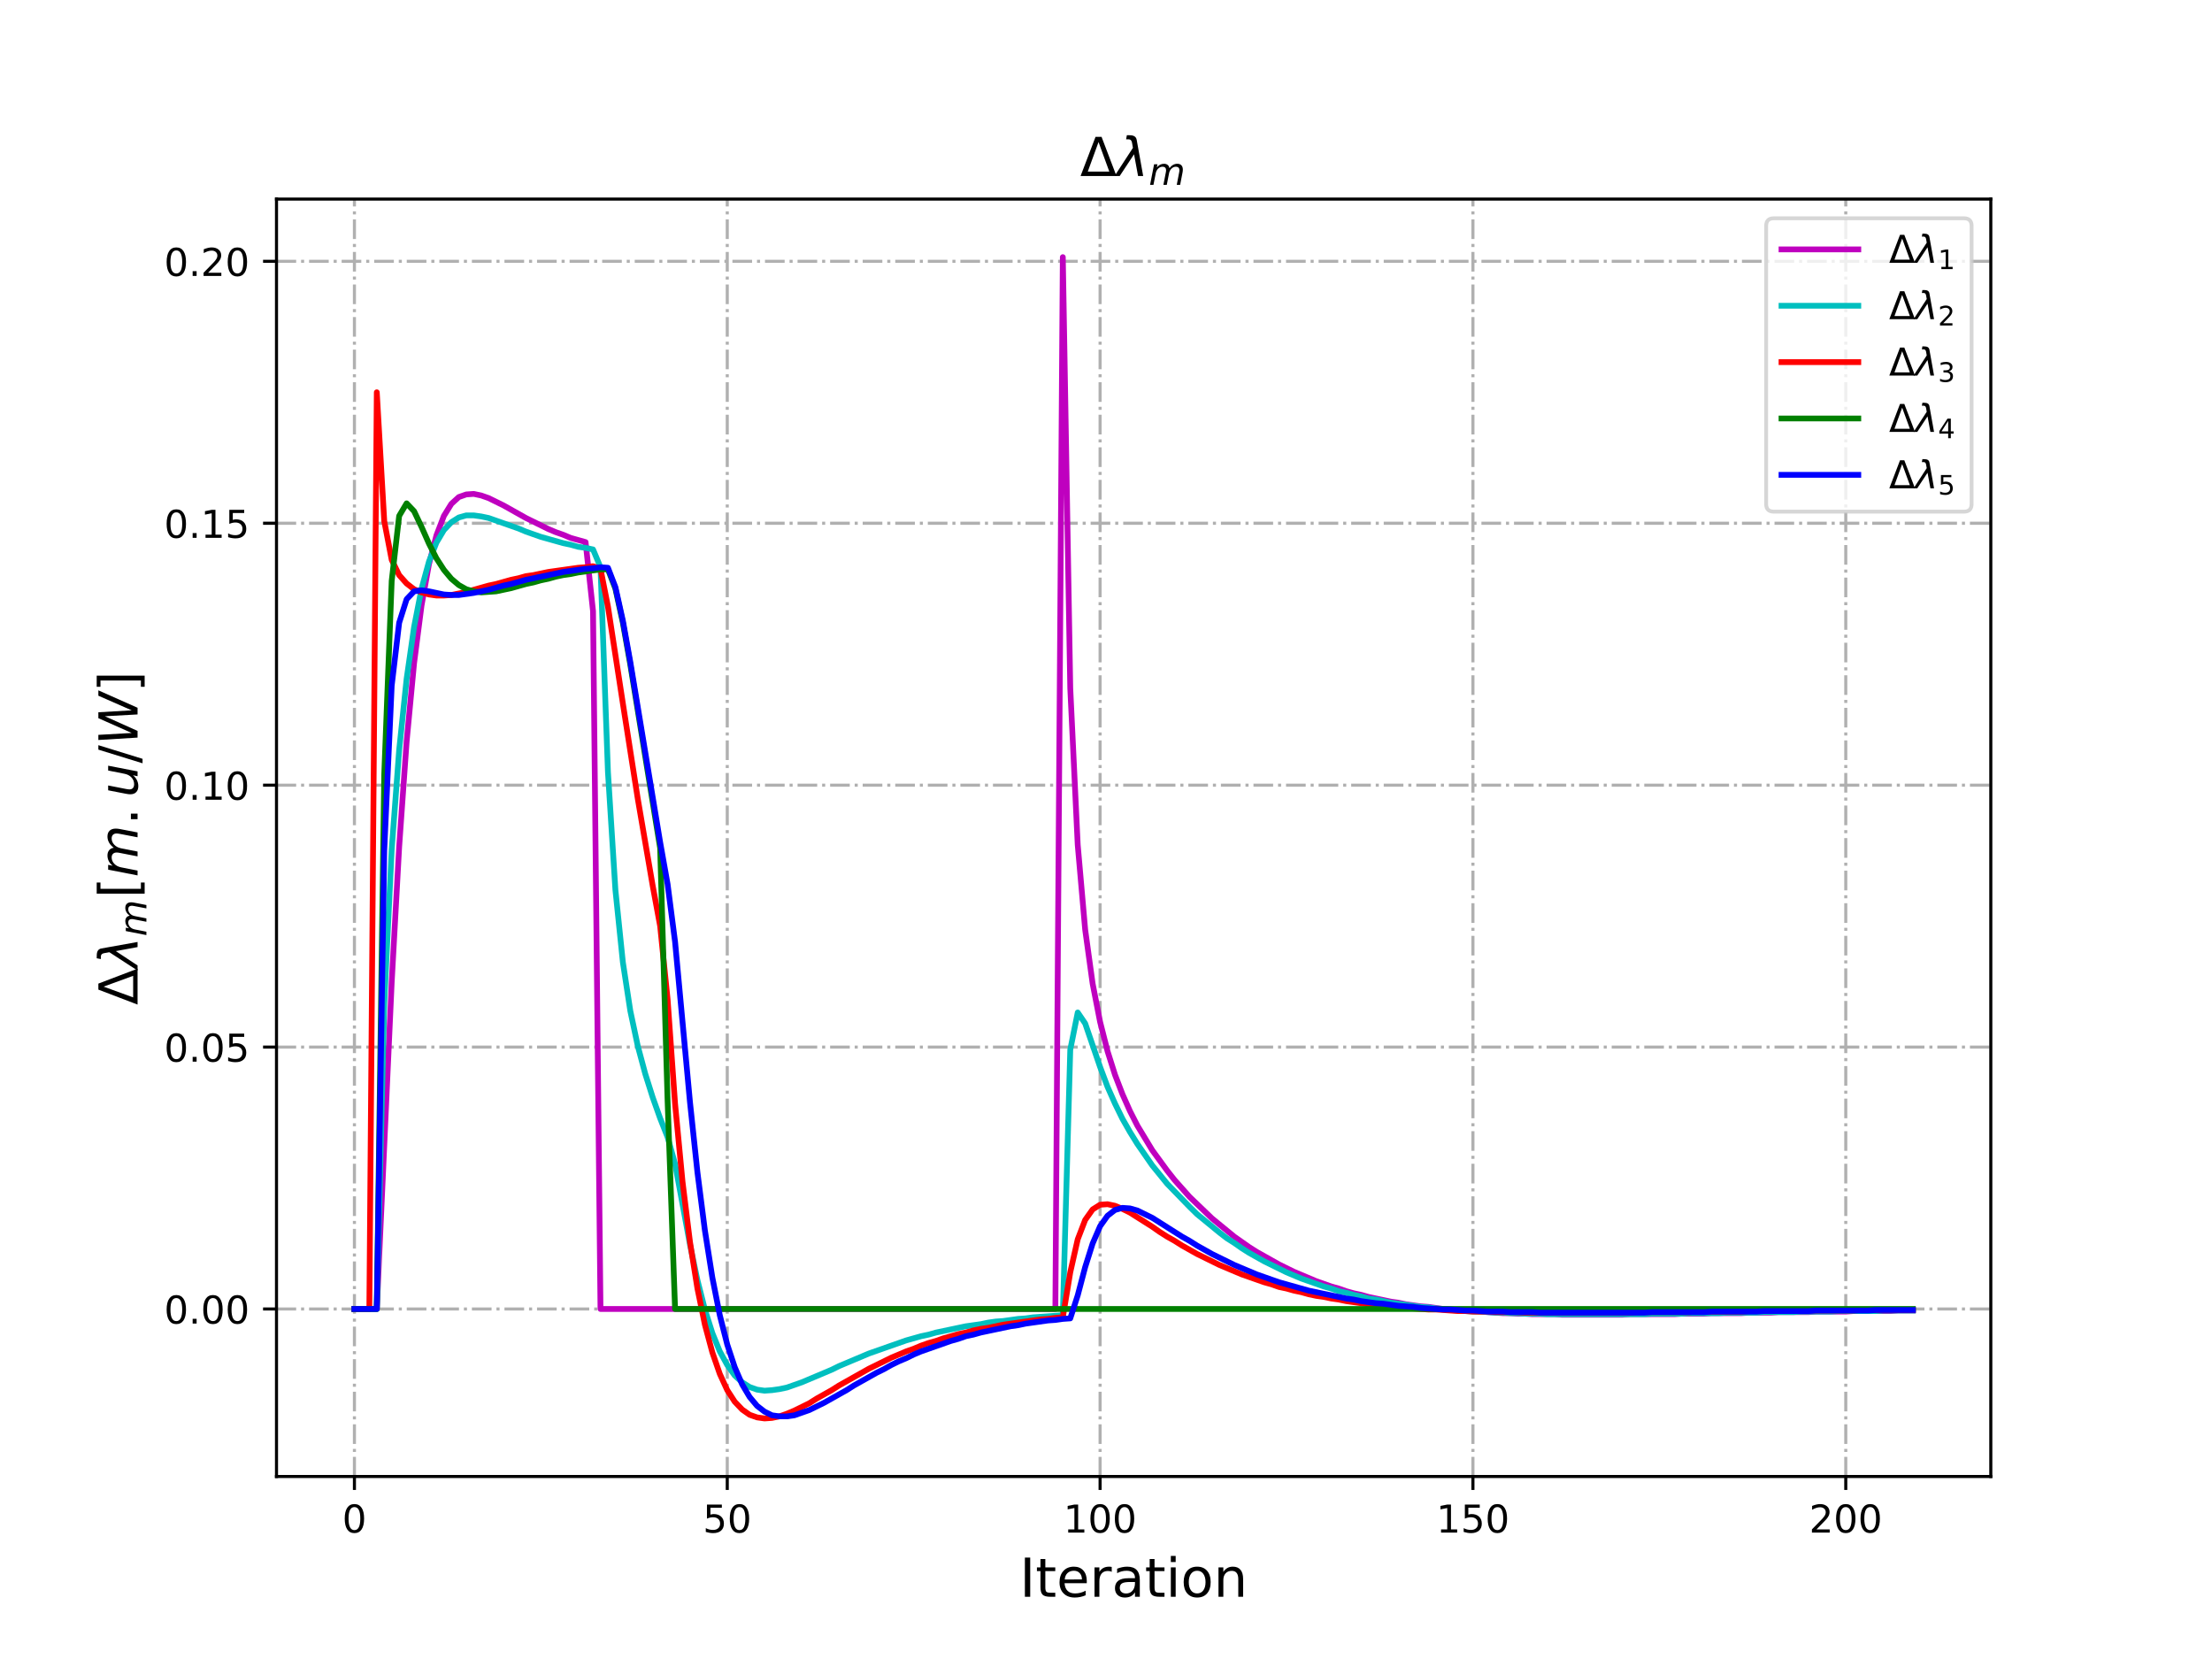<?xml version="1.0" encoding="utf-8" standalone="no"?>
<!DOCTYPE svg PUBLIC "-//W3C//DTD SVG 1.1//EN"
  "http://www.w3.org/Graphics/SVG/1.1/DTD/svg11.dtd">
<!-- Created with matplotlib (http://matplotlib.org/) -->
<svg height="432pt" version="1.1" viewBox="0 0 576 432" width="576pt" xmlns="http://www.w3.org/2000/svg" xmlns:xlink="http://www.w3.org/1999/xlink">
 <defs>
  <style type="text/css">
*{stroke-linecap:butt;stroke-linejoin:round;}
  </style>
 </defs>
 <g id="figure_1">
  <g id="patch_1">
   <path d="M 0 432 
L 576 432 
L 576 0 
L 0 0 
z
" style="fill:#ffffff;"/>
  </g>
  <g id="axes_1">
   <g id="patch_2">
    <path d="M 72 384.48 
L 518.4 384.48 
L 518.4 51.84 
L 72 51.84 
z
" style="fill:#ffffff;"/>
   </g>
   <g id="matplotlib.axis_1">
    <g id="xtick_1">
     <g id="line2d_1">
      <path clip-path="url(#p7b93208ef3)" d="M 92.291 384.48 
L 92.291 51.84 
" style="fill:none;stroke:#b0b0b0;stroke-dasharray:5.12,1.28,0.8,1.28;stroke-dashoffset:0;stroke-width:0.8;"/>
     </g>
     <g id="line2d_2">
      <defs>
       <path d="M 0 0 
L 0 3.5 
" id="me8dd038677" style="stroke:#000000;stroke-width:0.8;"/>
      </defs>
      <g>
       <use style="stroke:#000000;stroke-width:0.8;" x="92.291" xlink:href="#me8dd038677" y="384.48"/>
      </g>
     </g>
     <g id="text_1">
      <!-- 0 -->
      <defs>
       <path d="M 31.781 66.406 
Q 24.172 66.406 20.328 58.906 
Q 16.5 51.422 16.5 36.375 
Q 16.5 21.391 20.328 13.891 
Q 24.172 6.391 31.781 6.391 
Q 39.453 6.391 43.281 13.891 
Q 47.125 21.391 47.125 36.375 
Q 47.125 51.422 43.281 58.906 
Q 39.453 66.406 31.781 66.406 
z
M 31.781 74.219 
Q 44.047 74.219 50.516 64.516 
Q 56.984 54.828 56.984 36.375 
Q 56.984 17.969 50.516 8.266 
Q 44.047 -1.422 31.781 -1.422 
Q 19.531 -1.422 13.062 8.266 
Q 6.594 17.969 6.594 36.375 
Q 6.594 54.828 13.062 64.516 
Q 19.531 74.219 31.781 74.219 
z
" id="DejaVuSans-30"/>
      </defs>
      <g transform="translate(89.11 399.078)scale(0.1 -0.1)">
       <use xlink:href="#DejaVuSans-30"/>
      </g>
     </g>
    </g>
    <g id="xtick_2">
     <g id="line2d_3">
      <path clip-path="url(#p7b93208ef3)" d="M 189.377 384.48 
L 189.377 51.84 
" style="fill:none;stroke:#b0b0b0;stroke-dasharray:5.12,1.28,0.8,1.28;stroke-dashoffset:0;stroke-width:0.8;"/>
     </g>
     <g id="line2d_4">
      <g>
       <use style="stroke:#000000;stroke-width:0.8;" x="189.377" xlink:href="#me8dd038677" y="384.48"/>
      </g>
     </g>
     <g id="text_2">
      <!-- 50 -->
      <defs>
       <path d="M 10.797 72.906 
L 49.516 72.906 
L 49.516 64.594 
L 19.828 64.594 
L 19.828 46.734 
Q 21.969 47.469 24.109 47.828 
Q 26.266 48.188 28.422 48.188 
Q 40.625 48.188 47.75 41.5 
Q 54.891 34.812 54.891 23.391 
Q 54.891 11.625 47.562 5.094 
Q 40.234 -1.422 26.906 -1.422 
Q 22.312 -1.422 17.547 -0.641 
Q 12.797 0.141 7.719 1.703 
L 7.719 11.625 
Q 12.109 9.234 16.797 8.062 
Q 21.484 6.891 26.703 6.891 
Q 35.156 6.891 40.078 11.328 
Q 45.016 15.766 45.016 23.391 
Q 45.016 31 40.078 35.438 
Q 35.156 39.891 26.703 39.891 
Q 22.75 39.891 18.812 39.016 
Q 14.891 38.141 10.797 36.281 
z
" id="DejaVuSans-35"/>
      </defs>
      <g transform="translate(183.014 399.078)scale(0.1 -0.1)">
       <use xlink:href="#DejaVuSans-35"/>
       <use x="63.623" xlink:href="#DejaVuSans-30"/>
      </g>
     </g>
    </g>
    <g id="xtick_3">
     <g id="line2d_5">
      <path clip-path="url(#p7b93208ef3)" d="M 286.462 384.48 
L 286.462 51.84 
" style="fill:none;stroke:#b0b0b0;stroke-dasharray:5.12,1.28,0.8,1.28;stroke-dashoffset:0;stroke-width:0.8;"/>
     </g>
     <g id="line2d_6">
      <g>
       <use style="stroke:#000000;stroke-width:0.8;" x="286.462" xlink:href="#me8dd038677" y="384.48"/>
      </g>
     </g>
     <g id="text_3">
      <!-- 100 -->
      <defs>
       <path d="M 12.406 8.297 
L 28.516 8.297 
L 28.516 63.922 
L 10.984 60.406 
L 10.984 69.391 
L 28.422 72.906 
L 38.281 72.906 
L 38.281 8.297 
L 54.391 8.297 
L 54.391 0 
L 12.406 0 
z
" id="DejaVuSans-31"/>
      </defs>
      <g transform="translate(276.919 399.078)scale(0.1 -0.1)">
       <use xlink:href="#DejaVuSans-31"/>
       <use x="63.623" xlink:href="#DejaVuSans-30"/>
       <use x="127.246" xlink:href="#DejaVuSans-30"/>
      </g>
     </g>
    </g>
    <g id="xtick_4">
     <g id="line2d_7">
      <path clip-path="url(#p7b93208ef3)" d="M 383.548 384.48 
L 383.548 51.84 
" style="fill:none;stroke:#b0b0b0;stroke-dasharray:5.12,1.28,0.8,1.28;stroke-dashoffset:0;stroke-width:0.8;"/>
     </g>
     <g id="line2d_8">
      <g>
       <use style="stroke:#000000;stroke-width:0.8;" x="383.548" xlink:href="#me8dd038677" y="384.48"/>
      </g>
     </g>
     <g id="text_4">
      <!-- 150 -->
      <g transform="translate(374.004 399.078)scale(0.1 -0.1)">
       <use xlink:href="#DejaVuSans-31"/>
       <use x="63.623" xlink:href="#DejaVuSans-35"/>
       <use x="127.246" xlink:href="#DejaVuSans-30"/>
      </g>
     </g>
    </g>
    <g id="xtick_5">
     <g id="line2d_9">
      <path clip-path="url(#p7b93208ef3)" d="M 480.634 384.48 
L 480.634 51.84 
" style="fill:none;stroke:#b0b0b0;stroke-dasharray:5.12,1.28,0.8,1.28;stroke-dashoffset:0;stroke-width:0.8;"/>
     </g>
     <g id="line2d_10">
      <g>
       <use style="stroke:#000000;stroke-width:0.8;" x="480.634" xlink:href="#me8dd038677" y="384.48"/>
      </g>
     </g>
     <g id="text_5">
      <!-- 200 -->
      <defs>
       <path d="M 19.188 8.297 
L 53.609 8.297 
L 53.609 0 
L 7.328 0 
L 7.328 8.297 
Q 12.938 14.109 22.625 23.891 
Q 32.328 33.688 34.812 36.531 
Q 39.547 41.844 41.422 45.531 
Q 43.312 49.219 43.312 52.781 
Q 43.312 58.594 39.234 62.25 
Q 35.156 65.922 28.609 65.922 
Q 23.969 65.922 18.812 64.312 
Q 13.672 62.703 7.812 59.422 
L 7.812 69.391 
Q 13.766 71.781 18.938 73 
Q 24.125 74.219 28.422 74.219 
Q 39.75 74.219 46.484 68.547 
Q 53.219 62.891 53.219 53.422 
Q 53.219 48.922 51.531 44.891 
Q 49.859 40.875 45.406 35.406 
Q 44.188 33.984 37.641 27.219 
Q 31.109 20.453 19.188 8.297 
z
" id="DejaVuSans-32"/>
      </defs>
      <g transform="translate(471.09 399.078)scale(0.1 -0.1)">
       <use xlink:href="#DejaVuSans-32"/>
       <use x="63.623" xlink:href="#DejaVuSans-30"/>
       <use x="127.246" xlink:href="#DejaVuSans-30"/>
      </g>
     </g>
    </g>
    <g id="text_6">
     <!-- Iteration -->
     <defs>
      <path d="M 9.812 72.906 
L 19.672 72.906 
L 19.672 0 
L 9.812 0 
z
" id="DejaVuSans-49"/>
      <path d="M 18.312 70.219 
L 18.312 54.688 
L 36.812 54.688 
L 36.812 47.703 
L 18.312 47.703 
L 18.312 18.016 
Q 18.312 11.328 20.141 9.422 
Q 21.969 7.516 27.594 7.516 
L 36.812 7.516 
L 36.812 0 
L 27.594 0 
Q 17.188 0 13.234 3.875 
Q 9.281 7.766 9.281 18.016 
L 9.281 47.703 
L 2.688 47.703 
L 2.688 54.688 
L 9.281 54.688 
L 9.281 70.219 
z
" id="DejaVuSans-74"/>
      <path d="M 56.203 29.594 
L 56.203 25.203 
L 14.891 25.203 
Q 15.484 15.922 20.484 11.062 
Q 25.484 6.203 34.422 6.203 
Q 39.594 6.203 44.453 7.469 
Q 49.312 8.734 54.109 11.281 
L 54.109 2.781 
Q 49.266 0.734 44.188 -0.344 
Q 39.109 -1.422 33.891 -1.422 
Q 20.797 -1.422 13.156 6.188 
Q 5.516 13.812 5.516 26.812 
Q 5.516 40.234 12.766 48.109 
Q 20.016 56 32.328 56 
Q 43.359 56 49.781 48.891 
Q 56.203 41.797 56.203 29.594 
z
M 47.219 32.234 
Q 47.125 39.594 43.094 43.984 
Q 39.062 48.391 32.422 48.391 
Q 24.906 48.391 20.391 44.141 
Q 15.875 39.891 15.188 32.172 
z
" id="DejaVuSans-65"/>
      <path d="M 41.109 46.297 
Q 39.594 47.172 37.812 47.578 
Q 36.031 48 33.891 48 
Q 26.266 48 22.188 43.047 
Q 18.109 38.094 18.109 28.812 
L 18.109 0 
L 9.078 0 
L 9.078 54.688 
L 18.109 54.688 
L 18.109 46.188 
Q 20.953 51.172 25.484 53.578 
Q 30.031 56 36.531 56 
Q 37.453 56 38.578 55.875 
Q 39.703 55.766 41.062 55.516 
z
" id="DejaVuSans-72"/>
      <path d="M 34.281 27.484 
Q 23.391 27.484 19.188 25 
Q 14.984 22.516 14.984 16.5 
Q 14.984 11.719 18.141 8.906 
Q 21.297 6.109 26.703 6.109 
Q 34.188 6.109 38.703 11.406 
Q 43.219 16.703 43.219 25.484 
L 43.219 27.484 
z
M 52.203 31.203 
L 52.203 0 
L 43.219 0 
L 43.219 8.297 
Q 40.141 3.328 35.547 0.953 
Q 30.953 -1.422 24.312 -1.422 
Q 15.922 -1.422 10.953 3.297 
Q 6 8.016 6 15.922 
Q 6 25.141 12.172 29.828 
Q 18.359 34.516 30.609 34.516 
L 43.219 34.516 
L 43.219 35.406 
Q 43.219 41.609 39.141 45 
Q 35.062 48.391 27.688 48.391 
Q 23 48.391 18.547 47.266 
Q 14.109 46.141 10.016 43.891 
L 10.016 52.203 
Q 14.938 54.109 19.578 55.047 
Q 24.219 56 28.609 56 
Q 40.484 56 46.344 49.844 
Q 52.203 43.703 52.203 31.203 
z
" id="DejaVuSans-61"/>
      <path d="M 9.422 54.688 
L 18.406 54.688 
L 18.406 0 
L 9.422 0 
z
M 9.422 75.984 
L 18.406 75.984 
L 18.406 64.594 
L 9.422 64.594 
z
" id="DejaVuSans-69"/>
      <path d="M 30.609 48.391 
Q 23.391 48.391 19.188 42.75 
Q 14.984 37.109 14.984 27.297 
Q 14.984 17.484 19.156 11.844 
Q 23.344 6.203 30.609 6.203 
Q 37.797 6.203 41.984 11.859 
Q 46.188 17.531 46.188 27.297 
Q 46.188 37.016 41.984 42.703 
Q 37.797 48.391 30.609 48.391 
z
M 30.609 56 
Q 42.328 56 49.016 48.375 
Q 55.719 40.766 55.719 27.297 
Q 55.719 13.875 49.016 6.219 
Q 42.328 -1.422 30.609 -1.422 
Q 18.844 -1.422 12.172 6.219 
Q 5.516 13.875 5.516 27.297 
Q 5.516 40.766 12.172 48.375 
Q 18.844 56 30.609 56 
z
" id="DejaVuSans-6f"/>
      <path d="M 54.891 33.016 
L 54.891 0 
L 45.906 0 
L 45.906 32.719 
Q 45.906 40.484 42.875 44.328 
Q 39.844 48.188 33.797 48.188 
Q 26.516 48.188 22.312 43.547 
Q 18.109 38.922 18.109 30.906 
L 18.109 0 
L 9.078 0 
L 9.078 54.688 
L 18.109 54.688 
L 18.109 46.188 
Q 21.344 51.125 25.703 53.562 
Q 30.078 56 35.797 56 
Q 45.219 56 50.047 50.172 
Q 54.891 44.344 54.891 33.016 
z
" id="DejaVuSans-6e"/>
     </defs>
     <g transform="translate(265.508 415.796)scale(0.14 -0.14)">
      <use xlink:href="#DejaVuSans-49"/>
      <use x="29.492" xlink:href="#DejaVuSans-74"/>
      <use x="68.701" xlink:href="#DejaVuSans-65"/>
      <use x="130.225" xlink:href="#DejaVuSans-72"/>
      <use x="171.338" xlink:href="#DejaVuSans-61"/>
      <use x="232.617" xlink:href="#DejaVuSans-74"/>
      <use x="271.826" xlink:href="#DejaVuSans-69"/>
      <use x="299.609" xlink:href="#DejaVuSans-6f"/>
      <use x="360.791" xlink:href="#DejaVuSans-6e"/>
     </g>
    </g>
   </g>
   <g id="matplotlib.axis_2">
    <g id="ytick_1">
     <g id="line2d_11">
      <path clip-path="url(#p7b93208ef3)" d="M 72 340.852 
L 518.4 340.852 
" style="fill:none;stroke:#b0b0b0;stroke-dasharray:5.12,1.28,0.8,1.28;stroke-dashoffset:0;stroke-width:0.8;"/>
     </g>
     <g id="line2d_12">
      <defs>
       <path d="M 0 0 
L -3.5 0 
" id="m0198d267ea" style="stroke:#000000;stroke-width:0.8;"/>
      </defs>
      <g>
       <use style="stroke:#000000;stroke-width:0.8;" x="72" xlink:href="#m0198d267ea" y="340.852"/>
      </g>
     </g>
     <g id="text_7">
      <!-- 0.00 -->
      <defs>
       <path d="M 10.688 12.406 
L 21 12.406 
L 21 0 
L 10.688 0 
z
" id="DejaVuSans-2e"/>
      </defs>
      <g transform="translate(42.734 344.652)scale(0.1 -0.1)">
       <use xlink:href="#DejaVuSans-30"/>
       <use x="63.623" xlink:href="#DejaVuSans-2e"/>
       <use x="95.41" xlink:href="#DejaVuSans-30"/>
       <use x="159.033" xlink:href="#DejaVuSans-30"/>
      </g>
     </g>
    </g>
    <g id="ytick_2">
     <g id="line2d_13">
      <path clip-path="url(#p7b93208ef3)" d="M 72 272.652 
L 518.4 272.652 
" style="fill:none;stroke:#b0b0b0;stroke-dasharray:5.12,1.28,0.8,1.28;stroke-dashoffset:0;stroke-width:0.8;"/>
     </g>
     <g id="line2d_14">
      <g>
       <use style="stroke:#000000;stroke-width:0.8;" x="72" xlink:href="#m0198d267ea" y="272.652"/>
      </g>
     </g>
     <g id="text_8">
      <!-- 0.05 -->
      <g transform="translate(42.734 276.451)scale(0.1 -0.1)">
       <use xlink:href="#DejaVuSans-30"/>
       <use x="63.623" xlink:href="#DejaVuSans-2e"/>
       <use x="95.41" xlink:href="#DejaVuSans-30"/>
       <use x="159.033" xlink:href="#DejaVuSans-35"/>
      </g>
     </g>
    </g>
    <g id="ytick_3">
     <g id="line2d_15">
      <path clip-path="url(#p7b93208ef3)" d="M 72 204.452 
L 518.4 204.452 
" style="fill:none;stroke:#b0b0b0;stroke-dasharray:5.12,1.28,0.8,1.28;stroke-dashoffset:0;stroke-width:0.8;"/>
     </g>
     <g id="line2d_16">
      <g>
       <use style="stroke:#000000;stroke-width:0.8;" x="72" xlink:href="#m0198d267ea" y="204.452"/>
      </g>
     </g>
     <g id="text_9">
      <!-- 0.10 -->
      <g transform="translate(42.734 208.251)scale(0.1 -0.1)">
       <use xlink:href="#DejaVuSans-30"/>
       <use x="63.623" xlink:href="#DejaVuSans-2e"/>
       <use x="95.41" xlink:href="#DejaVuSans-31"/>
       <use x="159.033" xlink:href="#DejaVuSans-30"/>
      </g>
     </g>
    </g>
    <g id="ytick_4">
     <g id="line2d_17">
      <path clip-path="url(#p7b93208ef3)" d="M 72 136.251 
L 518.4 136.251 
" style="fill:none;stroke:#b0b0b0;stroke-dasharray:5.12,1.28,0.8,1.28;stroke-dashoffset:0;stroke-width:0.8;"/>
     </g>
     <g id="line2d_18">
      <g>
       <use style="stroke:#000000;stroke-width:0.8;" x="72" xlink:href="#m0198d267ea" y="136.251"/>
      </g>
     </g>
     <g id="text_10">
      <!-- 0.15 -->
      <g transform="translate(42.734 140.051)scale(0.1 -0.1)">
       <use xlink:href="#DejaVuSans-30"/>
       <use x="63.623" xlink:href="#DejaVuSans-2e"/>
       <use x="95.41" xlink:href="#DejaVuSans-31"/>
       <use x="159.033" xlink:href="#DejaVuSans-35"/>
      </g>
     </g>
    </g>
    <g id="ytick_5">
     <g id="line2d_19">
      <path clip-path="url(#p7b93208ef3)" d="M 72 68.051 
L 518.4 68.051 
" style="fill:none;stroke:#b0b0b0;stroke-dasharray:5.12,1.28,0.8,1.28;stroke-dashoffset:0;stroke-width:0.8;"/>
     </g>
     <g id="line2d_20">
      <g>
       <use style="stroke:#000000;stroke-width:0.8;" x="72" xlink:href="#m0198d267ea" y="68.051"/>
      </g>
     </g>
     <g id="text_11">
      <!-- 0.20 -->
      <g transform="translate(42.734 71.85)scale(0.1 -0.1)">
       <use xlink:href="#DejaVuSans-30"/>
       <use x="63.623" xlink:href="#DejaVuSans-2e"/>
       <use x="95.41" xlink:href="#DejaVuSans-32"/>
       <use x="159.033" xlink:href="#DejaVuSans-30"/>
      </g>
     </g>
    </g>
    <g id="text_12">
     <!-- $\Delta \lambda_{m}[m.u/W]$ -->
     <defs>
      <path d="M 34.188 63.188 
L 14.156 8.203 
L 54.25 8.203 
z
M 0.781 0 
L 28.609 72.906 
L 39.797 72.906 
L 67.578 0 
z
" id="DejaVuSans-394"/>
      <path d="M 36.719 67.438 
L 48.828 0 
L 39.312 0 
L 31.844 40.438 
L 5.125 0 
L -4.391 0 
L 29.734 52.438 
L 28.031 62.109 
Q 26.953 68.266 21.734 68.266 
L 17.047 68.266 
L 18.5 75.984 
L 24.219 75.875 
Q 35.203 75.734 36.719 67.438 
z
" id="DejaVuSans-Oblique-3bb"/>
      <path d="M 89.797 33.016 
L 83.406 0 
L 74.422 0 
L 80.719 32.719 
Q 81.109 34.812 81.297 36.328 
Q 81.5 37.844 81.5 38.922 
Q 81.5 43.312 79.047 45.75 
Q 76.609 48.188 72.219 48.188 
Q 65.672 48.188 60.547 43.281 
Q 55.422 38.375 53.906 30.516 
L 47.906 0 
L 38.922 0 
L 45.312 32.719 
Q 45.703 34.516 45.891 36.047 
Q 46.094 37.594 46.094 38.812 
Q 46.094 43.266 43.656 45.719 
Q 41.219 48.188 36.922 48.188 
Q 30.281 48.188 25.141 43.281 
Q 20.016 38.375 18.5 30.516 
L 12.5 0 
L 3.516 0 
L 14.203 54.688 
L 23.188 54.688 
L 21.484 46.188 
Q 25.141 50.984 30.047 53.484 
Q 34.969 56 40.578 56 
Q 46.531 56 50.359 52.875 
Q 54.203 49.75 54.984 44.188 
Q 59.078 49.953 64.469 52.969 
Q 69.875 56 75.875 56 
Q 82.906 56 86.734 51.953 
Q 90.578 47.906 90.578 40.484 
Q 90.578 38.875 90.375 36.938 
Q 90.188 35.016 89.797 33.016 
z
" id="DejaVuSans-Oblique-6d"/>
      <path d="M 8.594 75.984 
L 29.297 75.984 
L 29.297 69 
L 17.578 69 
L 17.578 -6.203 
L 29.297 -6.203 
L 29.297 -13.188 
L 8.594 -13.188 
z
" id="DejaVuSans-5b"/>
      <path d="M 6.688 21.688 
L 13.094 54.688 
L 22.125 54.688 
L 15.719 22.016 
Q 15.234 19.625 15.016 17.922 
Q 14.797 16.219 14.797 15.094 
Q 14.797 10.938 17.328 8.656 
Q 19.875 6.391 24.516 6.391 
Q 31.734 6.391 37 11.266 
Q 42.281 16.156 43.891 24.422 
L 49.906 54.688 
L 58.891 54.688 
L 48.297 0 
L 39.312 0 
L 41.109 8.594 
Q 37.312 3.812 32.062 1.188 
Q 26.812 -1.422 20.906 -1.422 
Q 13.719 -1.422 9.719 2.516 
Q 5.719 6.453 5.719 13.484 
Q 5.719 14.938 5.953 17.141 
Q 6.203 19.344 6.688 21.688 
z
" id="DejaVuSans-Oblique-75"/>
      <path d="M 25.391 72.906 
L 33.688 72.906 
L 8.297 -9.281 
L 0 -9.281 
z
" id="DejaVuSans-2f"/>
      <path d="M 9.625 72.906 
L 19.188 72.906 
L 22.703 10.891 
L 50.203 72.906 
L 61.188 72.906 
L 64.797 10.891 
L 92 72.906 
L 102 72.906 
L 69.578 0 
L 57.172 0 
L 53.812 60.797 
L 26.516 0 
L 14.109 0 
z
" id="DejaVuSans-Oblique-57"/>
      <path d="M 30.422 75.984 
L 30.422 -13.188 
L 9.719 -13.188 
L 9.719 -6.203 
L 21.391 -6.203 
L 21.391 69 
L 9.719 69 
L 9.719 75.984 
z
" id="DejaVuSans-5d"/>
     </defs>
     <g transform="translate(35.823 261.7)rotate(-90)scale(0.14 -0.14)">
      <use transform="translate(0 0.016)" xlink:href="#DejaVuSans-394"/>
      <use transform="translate(68.408 0.016)" xlink:href="#DejaVuSans-Oblique-3bb"/>
      <use transform="translate(127.588 -16.391)scale(0.7)" xlink:href="#DejaVuSans-Oblique-6d"/>
      <use transform="translate(198.511 0.016)" xlink:href="#DejaVuSans-5b"/>
      <use transform="translate(237.524 0.016)" xlink:href="#DejaVuSans-Oblique-6d"/>
      <use transform="translate(334.937 0.016)" xlink:href="#DejaVuSans-2e"/>
      <use transform="translate(386.206 0.016)" xlink:href="#DejaVuSans-Oblique-75"/>
      <use transform="translate(449.585 0.016)" xlink:href="#DejaVuSans-2f"/>
      <use transform="translate(483.276 0.016)" xlink:href="#DejaVuSans-Oblique-57"/>
      <use transform="translate(582.153 0.016)" xlink:href="#DejaVuSans-5d"/>
     </g>
    </g>
   </g>
   <g id="line2d_21">
    <path clip-path="url(#p7b93208ef3)" d="M 92.291 340.852 
L 98.116 340.852 
L 101.999 255.738 
L 103.941 220.547 
L 105.883 193.131 
L 107.825 172.67 
L 109.766 157.666 
L 111.708 146.891 
L 113.65 139.389 
L 115.591 134.342 
L 117.533 131.205 
L 119.475 129.431 
L 121.417 128.749 
L 123.358 128.613 
L 125.3 129.022 
L 127.242 129.704 
L 131.125 131.614 
L 136.95 134.887 
L 142.775 137.752 
L 144.717 138.57 
L 146.659 139.252 
L 148.601 140.071 
L 152.484 141.162 
L 154.426 159.167 
L 156.367 340.852 
L 274.812 340.852 
L 276.754 66.96 
L 278.695 179.218 
L 280.637 220.001 
L 282.579 242.098 
L 284.521 256.148 
L 286.462 266.105 
L 288.404 273.743 
L 290.346 279.881 
L 292.287 284.928 
L 294.229 289.293 
L 296.171 293.112 
L 300.054 299.523 
L 303.938 304.843 
L 305.879 307.298 
L 309.763 311.663 
L 315.588 317.255 
L 321.413 322.029 
L 325.297 324.757 
L 327.238 325.985 
L 333.063 329.258 
L 336.947 331.168 
L 342.772 333.623 
L 346.655 334.987 
L 348.597 335.533 
L 350.539 336.215 
L 352.481 336.76 
L 354.422 337.169 
L 356.364 337.715 
L 362.189 338.943 
L 364.131 339.215 
L 366.073 339.625 
L 369.956 340.17 
L 371.898 340.307 
L 375.781 340.852 
L 391.315 341.943 
L 393.257 341.943 
L 395.198 342.08 
L 397.14 342.08 
L 399.082 342.216 
L 404.907 342.216 
L 406.849 342.353 
L 422.382 342.353 
L 424.324 342.216 
L 435.974 342.216 
L 437.916 342.08 
L 443.741 342.08 
L 445.683 341.943 
L 453.45 341.943 
L 455.391 341.807 
L 461.217 341.807 
L 463.158 341.671 
L 470.925 341.671 
L 472.867 341.534 
L 480.634 341.534 
L 482.575 341.398 
L 492.284 341.398 
L 494.226 341.261 
L 498.109 341.261 
L 498.109 341.261 
" style="fill:none;stroke:#bf00bf;stroke-linecap:square;stroke-width:1.5;"/>
   </g>
   <g id="line2d_22">
    <path clip-path="url(#p7b93208ef3)" d="M 92.291 340.852 
L 98.116 340.852 
L 100.058 261.331 
L 101.999 221.229 
L 103.941 195.313 
L 105.883 176.762 
L 107.825 163.259 
L 109.766 153.302 
L 111.708 146.209 
L 113.65 141.298 
L 115.591 138.025 
L 117.533 135.979 
L 119.475 134.751 
L 121.417 134.205 
L 123.358 134.205 
L 125.3 134.478 
L 127.242 134.887 
L 135.009 137.615 
L 136.95 138.434 
L 140.834 139.798 
L 146.659 141.435 
L 148.601 141.844 
L 150.542 142.389 
L 152.484 142.662 
L 154.426 143.072 
L 156.367 147.709 
L 158.309 201.042 
L 160.251 231.732 
L 162.193 250.555 
L 164.134 263.24 
L 166.076 272.379 
L 168.018 279.608 
L 169.959 285.746 
L 171.901 291.202 
L 173.843 296.113 
L 175.785 303.069 
L 179.668 324.075 
L 181.61 333.35 
L 183.551 340.989 
L 185.493 347.127 
L 187.435 351.901 
L 189.377 355.447 
L 191.318 358.175 
L 193.26 359.948 
L 195.202 361.176 
L 197.143 361.858 
L 199.085 362.131 
L 201.027 361.994 
L 202.969 361.722 
L 204.91 361.312 
L 208.794 359.948 
L 216.561 356.675 
L 218.502 355.72 
L 226.269 352.446 
L 235.978 349.036 
L 239.861 347.945 
L 241.803 347.536 
L 243.745 346.99 
L 251.511 345.354 
L 255.395 344.808 
L 257.337 344.399 
L 259.278 344.126 
L 261.22 343.989 
L 265.103 343.444 
L 267.045 343.307 
L 268.987 343.035 
L 276.754 342.489 
L 278.695 273.334 
L 280.637 263.65 
L 282.579 266.514 
L 286.462 277.835 
L 288.404 283.018 
L 290.346 287.383 
L 292.287 291.339 
L 294.229 294.749 
L 296.171 297.886 
L 300.054 303.479 
L 303.938 308.253 
L 309.763 314.254 
L 311.705 316.164 
L 317.53 320.938 
L 319.471 322.438 
L 321.413 323.666 
L 323.355 325.03 
L 325.297 326.257 
L 329.18 328.44 
L 335.005 331.304 
L 338.889 332.941 
L 344.714 334.987 
L 346.655 335.533 
L 348.597 336.215 
L 350.539 336.624 
L 352.481 337.169 
L 354.422 337.579 
L 356.364 338.124 
L 358.306 338.397 
L 362.189 339.215 
L 369.956 340.307 
L 371.898 340.443 
L 373.839 340.716 
L 375.781 340.852 
L 377.723 341.125 
L 383.548 341.534 
L 385.49 341.534 
L 389.373 341.807 
L 391.315 341.807 
L 393.257 341.943 
L 395.198 341.943 
L 397.14 342.08 
L 401.023 342.08 
L 402.965 342.216 
L 428.207 342.216 
L 430.149 342.08 
L 437.916 342.08 
L 439.858 341.943 
L 447.625 341.943 
L 449.566 341.807 
L 457.333 341.807 
L 459.275 341.671 
L 467.042 341.671 
L 468.983 341.534 
L 476.75 341.534 
L 478.692 341.398 
L 488.401 341.398 
L 490.342 341.261 
L 498.109 341.261 
L 498.109 341.261 
" style="fill:none;stroke:#00bfbf;stroke-linecap:square;stroke-width:1.5;"/>
   </g>
   <g id="line2d_23">
    <path clip-path="url(#p7b93208ef3)" d="M 92.291 340.852 
L 96.174 340.852 
L 98.116 102.151 
L 100.058 135.706 
L 101.999 145.8 
L 103.941 149.755 
L 105.883 151.938 
L 107.825 153.438 
L 109.766 154.256 
L 111.708 154.802 
L 113.65 155.075 
L 115.591 155.075 
L 117.533 154.938 
L 121.417 154.12 
L 127.242 152.483 
L 129.183 152.074 
L 133.067 150.983 
L 135.009 150.574 
L 136.95 150.028 
L 138.892 149.755 
L 142.775 148.937 
L 150.542 147.846 
L 152.484 147.709 
L 154.426 147.436 
L 156.367 148.118 
L 158.309 157.939 
L 162.193 183.173 
L 166.076 207.998 
L 169.959 230.641 
L 171.901 241.143 
L 173.843 260.24 
L 175.785 287.383 
L 177.726 307.707 
L 179.668 323.393 
L 181.61 335.533 
L 183.551 344.944 
L 185.493 352.174 
L 187.435 357.766 
L 189.377 361.994 
L 191.318 364.995 
L 193.26 367.041 
L 195.202 368.405 
L 197.143 369.087 
L 199.085 369.36 
L 201.027 369.224 
L 202.969 368.814 
L 204.91 368.132 
L 206.852 367.314 
L 210.735 365.404 
L 212.677 364.177 
L 216.561 361.994 
L 218.502 360.767 
L 226.269 356.402 
L 232.094 353.538 
L 235.978 351.901 
L 237.919 351.219 
L 239.861 350.4 
L 241.803 349.718 
L 243.745 349.173 
L 245.686 348.491 
L 249.57 347.4 
L 251.511 346.99 
L 253.453 346.445 
L 255.395 346.036 
L 257.337 345.763 
L 261.22 344.944 
L 270.929 343.58 
L 272.87 343.444 
L 274.812 343.171 
L 276.754 343.035 
L 278.695 331.304 
L 280.637 322.711 
L 282.579 317.664 
L 284.521 314.936 
L 286.462 313.709 
L 288.404 313.572 
L 290.346 313.981 
L 292.287 314.8 
L 294.229 315.755 
L 300.054 319.437 
L 301.996 320.801 
L 303.938 322.029 
L 305.879 323.12 
L 307.821 324.348 
L 311.705 326.53 
L 317.53 329.395 
L 323.355 331.85 
L 329.18 333.896 
L 331.122 334.441 
L 333.063 335.123 
L 335.005 335.533 
L 336.947 336.078 
L 338.889 336.487 
L 340.83 337.033 
L 342.772 337.442 
L 344.714 337.715 
L 346.655 338.124 
L 348.597 338.397 
L 350.539 338.806 
L 356.364 339.625 
L 358.306 339.761 
L 360.247 340.034 
L 364.131 340.307 
L 366.073 340.579 
L 371.898 340.989 
L 373.839 340.989 
L 379.665 341.398 
L 381.606 341.398 
L 383.548 341.534 
L 387.431 341.534 
L 389.373 341.671 
L 395.198 341.671 
L 397.14 341.807 
L 424.324 341.807 
L 426.266 341.671 
L 439.858 341.671 
L 441.799 341.534 
L 453.45 341.534 
L 455.391 341.398 
L 467.042 341.398 
L 468.983 341.261 
L 482.575 341.261 
L 484.517 341.125 
L 498.109 341.125 
L 498.109 341.125 
" style="fill:none;stroke:#ff0000;stroke-linecap:square;stroke-width:1.5;"/>
   </g>
   <g id="line2d_24">
    <path clip-path="url(#p7b93208ef3)" d="M 92.291 340.852 
L 98.116 340.852 
L 100.058 201.587 
L 101.999 151.256 
L 103.941 134.342 
L 105.883 131.068 
L 107.825 133.114 
L 109.766 137.206 
L 111.708 141.571 
L 113.65 145.39 
L 115.591 148.391 
L 117.533 150.71 
L 119.475 152.347 
L 121.417 153.438 
L 123.358 153.984 
L 125.3 154.256 
L 129.183 153.984 
L 133.067 153.165 
L 136.95 152.074 
L 138.892 151.665 
L 140.834 151.119 
L 142.775 150.71 
L 144.717 150.164 
L 146.659 149.755 
L 148.601 149.482 
L 150.542 149.073 
L 156.367 148.255 
L 158.309 148.255 
L 160.251 153.302 
L 162.193 162.168 
L 164.134 173.08 
L 171.901 220.82 
L 173.843 286.701 
L 175.785 340.852 
L 498.109 340.852 
L 498.109 340.852 
" style="fill:none;stroke:#008000;stroke-linecap:square;stroke-width:1.5;"/>
   </g>
   <g id="line2d_25">
    <path clip-path="url(#p7b93208ef3)" d="M 92.291 340.852 
L 98.116 340.852 
L 100.058 221.502 
L 101.999 178.536 
L 103.941 162.168 
L 105.883 156.03 
L 107.825 153.984 
L 109.766 153.711 
L 111.708 153.984 
L 115.591 154.802 
L 117.533 154.938 
L 119.475 154.938 
L 123.358 154.393 
L 127.242 153.574 
L 131.125 152.483 
L 133.067 152.074 
L 136.95 150.983 
L 146.659 148.937 
L 152.484 148.118 
L 154.426 147.982 
L 156.367 147.709 
L 158.309 147.846 
L 160.251 152.892 
L 162.193 161.622 
L 164.134 172.398 
L 171.901 219.319 
L 173.843 230.231 
L 175.785 245.236 
L 179.668 286.974 
L 181.61 305.252 
L 183.551 320.392 
L 185.493 332.668 
L 187.435 342.489 
L 189.377 350.128 
L 191.318 355.993 
L 193.26 360.494 
L 195.202 363.768 
L 197.143 366.086 
L 199.085 367.587 
L 201.027 368.542 
L 202.969 368.814 
L 204.91 368.814 
L 206.852 368.542 
L 210.735 367.178 
L 214.619 365.268 
L 220.444 361.994 
L 222.386 360.767 
L 228.211 357.493 
L 230.153 356.538 
L 232.094 355.447 
L 234.036 354.492 
L 235.978 353.674 
L 237.919 352.719 
L 239.861 351.901 
L 247.628 349.173 
L 249.57 348.627 
L 251.511 347.945 
L 253.453 347.536 
L 255.395 346.99 
L 263.162 345.354 
L 265.103 345.081 
L 267.045 344.672 
L 272.87 343.853 
L 274.812 343.717 
L 276.754 343.444 
L 278.695 343.307 
L 280.637 337.306 
L 282.579 329.94 
L 284.521 323.802 
L 286.462 319.301 
L 288.404 316.573 
L 290.346 315.073 
L 292.287 314.527 
L 294.229 314.663 
L 296.171 315.209 
L 300.054 317.119 
L 307.821 322.029 
L 309.763 323.12 
L 311.705 324.348 
L 315.588 326.53 
L 321.413 329.395 
L 327.238 331.85 
L 333.063 333.896 
L 340.83 336.078 
L 350.539 338.124 
L 352.481 338.397 
L 354.422 338.806 
L 358.306 339.352 
L 360.247 339.488 
L 364.131 340.034 
L 368.014 340.307 
L 369.956 340.579 
L 375.781 340.989 
L 377.723 340.989 
L 381.606 341.261 
L 383.548 341.261 
L 387.431 341.534 
L 391.315 341.534 
L 393.257 341.671 
L 399.082 341.671 
L 401.023 341.807 
L 428.207 341.807 
L 430.149 341.671 
L 443.741 341.671 
L 445.683 341.534 
L 457.333 341.534 
L 459.275 341.398 
L 470.925 341.398 
L 472.867 341.261 
L 486.459 341.261 
L 488.401 341.125 
L 498.109 341.125 
L 498.109 341.125 
" style="fill:none;stroke:#0000ff;stroke-linecap:square;stroke-width:1.5;"/>
   </g>
   <g id="patch_3">
    <path d="M 72 384.48 
L 72 51.84 
" style="fill:none;stroke:#000000;stroke-linecap:square;stroke-linejoin:miter;stroke-width:0.8;"/>
   </g>
   <g id="patch_4">
    <path d="M 518.4 384.48 
L 518.4 51.84 
" style="fill:none;stroke:#000000;stroke-linecap:square;stroke-linejoin:miter;stroke-width:0.8;"/>
   </g>
   <g id="patch_5">
    <path d="M 72 384.48 
L 518.4 384.48 
" style="fill:none;stroke:#000000;stroke-linecap:square;stroke-linejoin:miter;stroke-width:0.8;"/>
   </g>
   <g id="patch_6">
    <path d="M 72 51.84 
L 518.4 51.84 
" style="fill:none;stroke:#000000;stroke-linecap:square;stroke-linejoin:miter;stroke-width:0.8;"/>
   </g>
   <g id="text_13">
    <!-- $\Delta \lambda_{m}$ -->
    <g transform="translate(281.27 45.84)scale(0.14 -0.14)">
     <use transform="translate(0 0.016)" xlink:href="#DejaVuSans-394"/>
     <use transform="translate(68.408 0.016)" xlink:href="#DejaVuSans-Oblique-3bb"/>
     <use transform="translate(127.588 -16.391)scale(0.7)" xlink:href="#DejaVuSans-Oblique-6d"/>
    </g>
   </g>
   <g id="legend_1">
    <g id="patch_7">
     <path d="M 461.9 133.231 
L 511.4 133.231 
Q 513.4 133.231 513.4 131.231 
L 513.4 58.84 
Q 513.4 56.84 511.4 56.84 
L 461.9 56.84 
Q 459.9 56.84 459.9 58.84 
L 459.9 131.231 
Q 459.9 133.231 461.9 133.231 
z
" style="fill:#ffffff;opacity:0.8;stroke:#cccccc;stroke-linejoin:miter;"/>
    </g>
    <g id="line2d_26">
     <path d="M 463.9 64.938 
L 483.9 64.938 
" style="fill:none;stroke:#bf00bf;stroke-linecap:square;stroke-width:1.5;"/>
    </g>
    <g id="line2d_27"/>
    <g id="text_14">
     <!-- $\Delta \lambda_{1}$ -->
     <g transform="translate(491.9 68.438)scale(0.1 -0.1)">
      <use transform="translate(0 0.016)" xlink:href="#DejaVuSans-394"/>
      <use transform="translate(68.408 0.016)" xlink:href="#DejaVuSans-Oblique-3bb"/>
      <use transform="translate(127.588 -16.391)scale(0.7)" xlink:href="#DejaVuSans-31"/>
     </g>
    </g>
    <g id="line2d_28">
     <path d="M 463.9 79.617 
L 483.9 79.617 
" style="fill:none;stroke:#00bfbf;stroke-linecap:square;stroke-width:1.5;"/>
    </g>
    <g id="line2d_29"/>
    <g id="text_15">
     <!-- $\Delta \lambda_{2}$ -->
     <g transform="translate(491.9 83.117)scale(0.1 -0.1)">
      <use transform="translate(0 0.016)" xlink:href="#DejaVuSans-394"/>
      <use transform="translate(68.408 0.016)" xlink:href="#DejaVuSans-Oblique-3bb"/>
      <use transform="translate(127.588 -16.391)scale(0.7)" xlink:href="#DejaVuSans-32"/>
     </g>
    </g>
    <g id="line2d_30">
     <path d="M 463.9 94.295 
L 483.9 94.295 
" style="fill:none;stroke:#ff0000;stroke-linecap:square;stroke-width:1.5;"/>
    </g>
    <g id="line2d_31"/>
    <g id="text_16">
     <!-- $\Delta \lambda_{3}$ -->
     <defs>
      <path d="M 40.578 39.312 
Q 47.656 37.797 51.625 33 
Q 55.609 28.219 55.609 21.188 
Q 55.609 10.406 48.188 4.484 
Q 40.766 -1.422 27.094 -1.422 
Q 22.516 -1.422 17.656 -0.516 
Q 12.797 0.391 7.625 2.203 
L 7.625 11.719 
Q 11.719 9.328 16.594 8.109 
Q 21.484 6.891 26.812 6.891 
Q 36.078 6.891 40.938 10.547 
Q 45.797 14.203 45.797 21.188 
Q 45.797 27.641 41.281 31.266 
Q 36.766 34.906 28.719 34.906 
L 20.219 34.906 
L 20.219 43.016 
L 29.109 43.016 
Q 36.375 43.016 40.234 45.922 
Q 44.094 48.828 44.094 54.297 
Q 44.094 59.906 40.109 62.906 
Q 36.141 65.922 28.719 65.922 
Q 24.656 65.922 20.016 65.031 
Q 15.375 64.156 9.812 62.312 
L 9.812 71.094 
Q 15.438 72.656 20.344 73.438 
Q 25.25 74.219 29.594 74.219 
Q 40.828 74.219 47.359 69.109 
Q 53.906 64.016 53.906 55.328 
Q 53.906 49.266 50.438 45.094 
Q 46.969 40.922 40.578 39.312 
z
" id="DejaVuSans-33"/>
     </defs>
     <g transform="translate(491.9 97.795)scale(0.1 -0.1)">
      <use transform="translate(0 0.016)" xlink:href="#DejaVuSans-394"/>
      <use transform="translate(68.408 0.016)" xlink:href="#DejaVuSans-Oblique-3bb"/>
      <use transform="translate(127.588 -16.391)scale(0.7)" xlink:href="#DejaVuSans-33"/>
     </g>
    </g>
    <g id="line2d_32">
     <path d="M 463.9 108.973 
L 483.9 108.973 
" style="fill:none;stroke:#008000;stroke-linecap:square;stroke-width:1.5;"/>
    </g>
    <g id="line2d_33"/>
    <g id="text_17">
     <!-- $\Delta \lambda_{4}$ -->
     <defs>
      <path d="M 37.797 64.312 
L 12.891 25.391 
L 37.797 25.391 
z
M 35.203 72.906 
L 47.609 72.906 
L 47.609 25.391 
L 58.016 25.391 
L 58.016 17.188 
L 47.609 17.188 
L 47.609 0 
L 37.797 0 
L 37.797 17.188 
L 4.891 17.188 
L 4.891 26.703 
z
" id="DejaVuSans-34"/>
     </defs>
     <g transform="translate(491.9 112.473)scale(0.1 -0.1)">
      <use transform="translate(0 0.016)" xlink:href="#DejaVuSans-394"/>
      <use transform="translate(68.408 0.016)" xlink:href="#DejaVuSans-Oblique-3bb"/>
      <use transform="translate(127.588 -16.391)scale(0.7)" xlink:href="#DejaVuSans-34"/>
     </g>
    </g>
    <g id="line2d_34">
     <path d="M 463.9 123.651 
L 483.9 123.651 
" style="fill:none;stroke:#0000ff;stroke-linecap:square;stroke-width:1.5;"/>
    </g>
    <g id="line2d_35"/>
    <g id="text_18">
     <!-- $\Delta \lambda_{5}$ -->
     <g transform="translate(491.9 127.151)scale(0.1 -0.1)">
      <use transform="translate(0 0.016)" xlink:href="#DejaVuSans-394"/>
      <use transform="translate(68.408 0.016)" xlink:href="#DejaVuSans-Oblique-3bb"/>
      <use transform="translate(127.588 -16.391)scale(0.7)" xlink:href="#DejaVuSans-35"/>
     </g>
    </g>
   </g>
  </g>
 </g>
 <defs>
  <clipPath id="p7b93208ef3">
   <rect height="332.64" width="446.4" x="72" y="51.84"/>
  </clipPath>
 </defs>
</svg>
